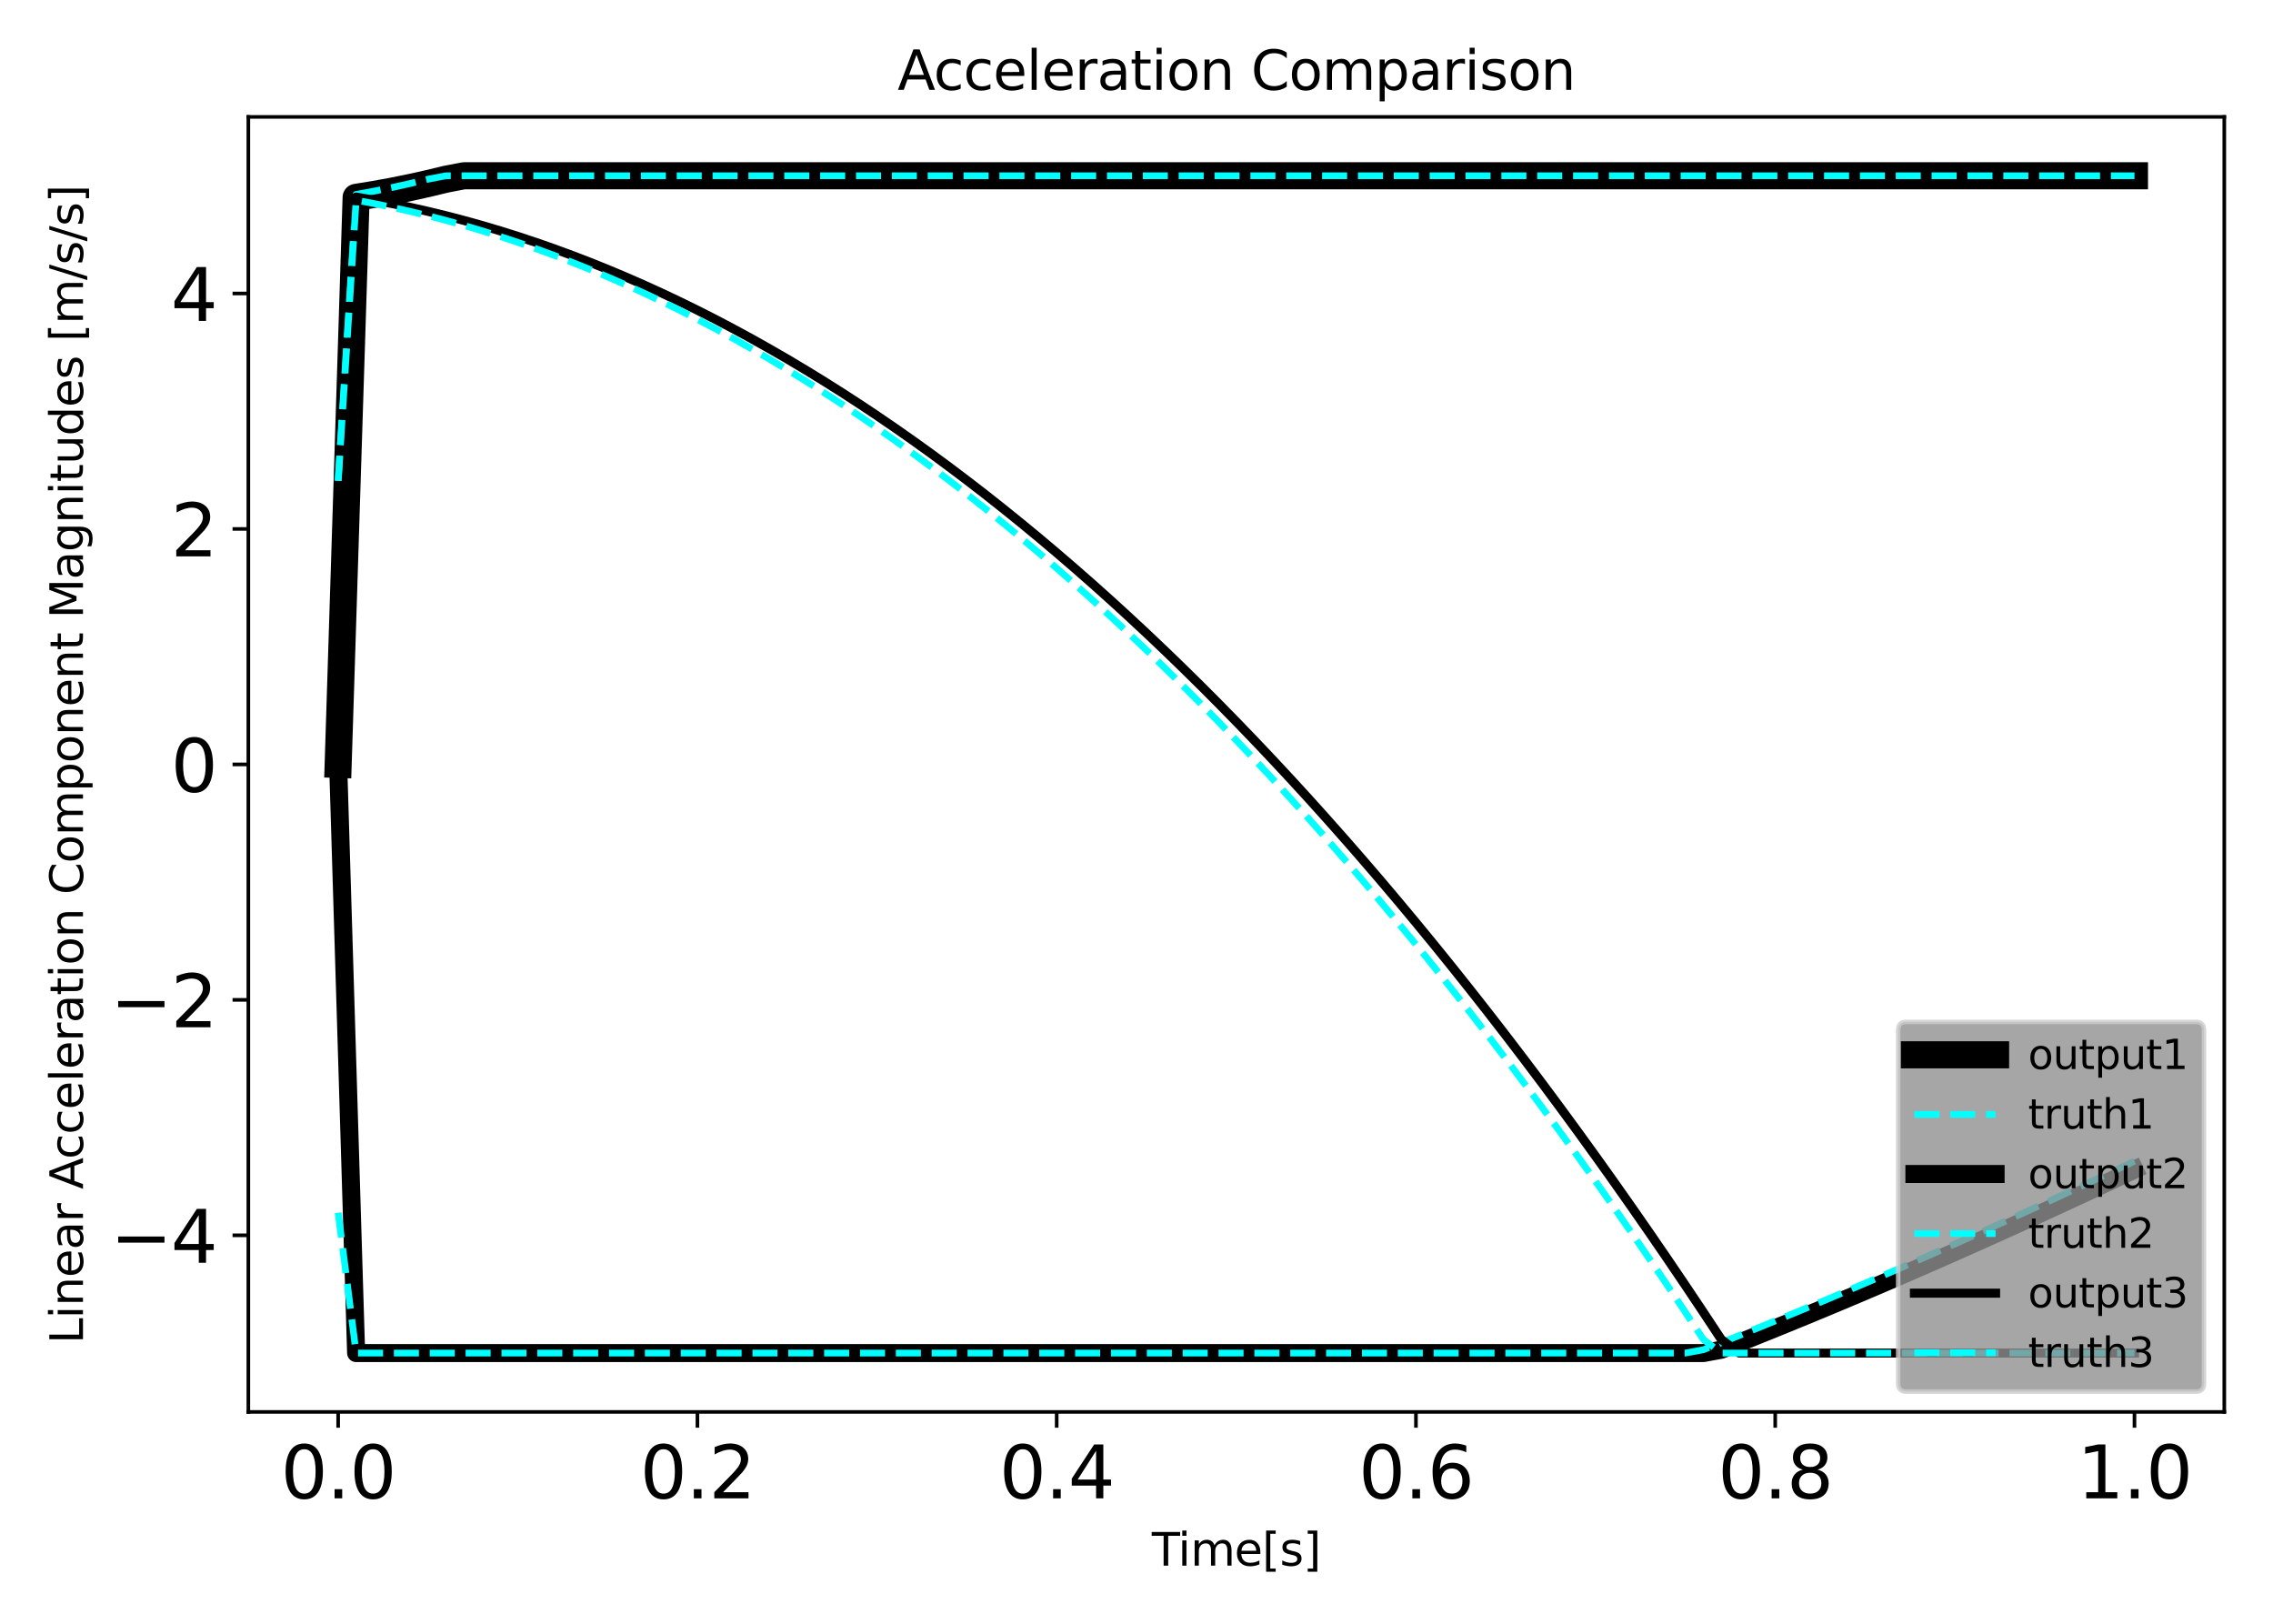 <?xml version="1.0" encoding="utf-8" standalone="no"?>
<!DOCTYPE svg PUBLIC "-//W3C//DTD SVG 1.1//EN"
  "http://www.w3.org/Graphics/SVG/1.1/DTD/svg11.dtd">
<svg xmlns:xlink="http://www.w3.org/1999/xlink" width="504pt" height="360pt" viewBox="0 0 504 360" xmlns="http://www.w3.org/2000/svg" version="1.1">
 <defs>
  <style type="text/css">*{stroke-linejoin: round; stroke-linecap: butt}</style>
 </defs>
 <g id="figure_1">
  <g id="patch_1">
   <path d="M 0 360 
L 504 360 
L 504 0 
L 0 0 
L 0 360 
z
" style="fill: none"/>
  </g>
  <g id="axes_1">
   <g id="patch_2">
    <path d="M 55.066 313.037 
L 493.2 313.037 
L 493.2 25.918 
L 55.066 25.918 
L 55.066 313.037 
z
" style="fill: none"/>
   </g>
   <g id="matplotlib.axis_1">
    <g id="xtick_1">
     <g id="line2d_1">
      <defs>
       <path id="m7ecb2cac25" d="M 0 0 
L 0 3.5 
" style="stroke: #000000; stroke-width: 0.8"/>
      </defs>
      <g>
       <use xlink:href="#m7ecb2cac25" x="74.981" y="313.037" style="stroke: #000000; stroke-width: 0.8"/>
      </g>
     </g>
     <g id="text_1">
      <!-- 0.0 -->
      <g transform="translate(62.258 332.194) scale(0.16 -0.16)">
       <defs>
        <path id="DejaVuSans-30" d="M 2034 4250 
Q 1547 4250 1301 3770 
Q 1056 3291 1056 2328 
Q 1056 1369 1301 889 
Q 1547 409 2034 409 
Q 2525 409 2770 889 
Q 3016 1369 3016 2328 
Q 3016 3291 2770 3770 
Q 2525 4250 2034 4250 
z
M 2034 4750 
Q 2819 4750 3233 4129 
Q 3647 3509 3647 2328 
Q 3647 1150 3233 529 
Q 2819 -91 2034 -91 
Q 1250 -91 836 529 
Q 422 1150 422 2328 
Q 422 3509 836 4129 
Q 1250 4750 2034 4750 
z
" transform="scale(0.016)"/>
        <path id="DejaVuSans-2e" d="M 684 794 
L 1344 794 
L 1344 0 
L 684 0 
L 684 794 
z
" transform="scale(0.016)"/>
       </defs>
       <use xlink:href="#DejaVuSans-30"/>
       <use xlink:href="#DejaVuSans-2e" x="63.623"/>
       <use xlink:href="#DejaVuSans-30" x="95.41"/>
      </g>
     </g>
    </g>
    <g id="xtick_2">
     <g id="line2d_2">
      <g>
       <use xlink:href="#m7ecb2cac25" x="154.642" y="313.037" style="stroke: #000000; stroke-width: 0.8"/>
      </g>
     </g>
     <g id="text_2">
      <!-- 0.2 -->
      <g transform="translate(141.919 332.194) scale(0.16 -0.16)">
       <defs>
        <path id="DejaVuSans-32" d="M 1228 531 
L 3431 531 
L 3431 0 
L 469 0 
L 469 531 
Q 828 903 1448 1529 
Q 2069 2156 2228 2338 
Q 2531 2678 2651 2914 
Q 2772 3150 2772 3378 
Q 2772 3750 2511 3984 
Q 2250 4219 1831 4219 
Q 1534 4219 1204 4116 
Q 875 4013 500 3803 
L 500 4441 
Q 881 4594 1212 4672 
Q 1544 4750 1819 4750 
Q 2544 4750 2975 4387 
Q 3406 4025 3406 3419 
Q 3406 3131 3298 2873 
Q 3191 2616 2906 2266 
Q 2828 2175 2409 1742 
Q 1991 1309 1228 531 
z
" transform="scale(0.016)"/>
       </defs>
       <use xlink:href="#DejaVuSans-30"/>
       <use xlink:href="#DejaVuSans-2e" x="63.623"/>
       <use xlink:href="#DejaVuSans-32" x="95.41"/>
      </g>
     </g>
    </g>
    <g id="xtick_3">
     <g id="line2d_3">
      <g>
       <use xlink:href="#m7ecb2cac25" x="234.302" y="313.037" style="stroke: #000000; stroke-width: 0.8"/>
      </g>
     </g>
     <g id="text_3">
      <!-- 0.4 -->
      <g transform="translate(221.58 332.194) scale(0.16 -0.16)">
       <defs>
        <path id="DejaVuSans-34" d="M 2419 4116 
L 825 1625 
L 2419 1625 
L 2419 4116 
z
M 2253 4666 
L 3047 4666 
L 3047 1625 
L 3713 1625 
L 3713 1100 
L 3047 1100 
L 3047 0 
L 2419 0 
L 2419 1100 
L 313 1100 
L 313 1709 
L 2253 4666 
z
" transform="scale(0.016)"/>
       </defs>
       <use xlink:href="#DejaVuSans-30"/>
       <use xlink:href="#DejaVuSans-2e" x="63.623"/>
       <use xlink:href="#DejaVuSans-34" x="95.41"/>
      </g>
     </g>
    </g>
    <g id="xtick_4">
     <g id="line2d_4">
      <g>
       <use xlink:href="#m7ecb2cac25" x="313.963" y="313.037" style="stroke: #000000; stroke-width: 0.8"/>
      </g>
     </g>
     <g id="text_4">
      <!-- 0.6 -->
      <g transform="translate(301.241 332.194) scale(0.16 -0.16)">
       <defs>
        <path id="DejaVuSans-36" d="M 2113 2584 
Q 1688 2584 1439 2293 
Q 1191 2003 1191 1497 
Q 1191 994 1439 701 
Q 1688 409 2113 409 
Q 2538 409 2786 701 
Q 3034 994 3034 1497 
Q 3034 2003 2786 2293 
Q 2538 2584 2113 2584 
z
M 3366 4563 
L 3366 3988 
Q 3128 4100 2886 4159 
Q 2644 4219 2406 4219 
Q 1781 4219 1451 3797 
Q 1122 3375 1075 2522 
Q 1259 2794 1537 2939 
Q 1816 3084 2150 3084 
Q 2853 3084 3261 2657 
Q 3669 2231 3669 1497 
Q 3669 778 3244 343 
Q 2819 -91 2113 -91 
Q 1303 -91 875 529 
Q 447 1150 447 2328 
Q 447 3434 972 4092 
Q 1497 4750 2381 4750 
Q 2619 4750 2861 4703 
Q 3103 4656 3366 4563 
z
" transform="scale(0.016)"/>
       </defs>
       <use xlink:href="#DejaVuSans-30"/>
       <use xlink:href="#DejaVuSans-2e" x="63.623"/>
       <use xlink:href="#DejaVuSans-36" x="95.41"/>
      </g>
     </g>
    </g>
    <g id="xtick_5">
     <g id="line2d_5">
      <g>
       <use xlink:href="#m7ecb2cac25" x="393.624" y="313.037" style="stroke: #000000; stroke-width: 0.8"/>
      </g>
     </g>
     <g id="text_5">
      <!-- 0.8 -->
      <g transform="translate(380.902 332.194) scale(0.16 -0.16)">
       <defs>
        <path id="DejaVuSans-38" d="M 2034 2216 
Q 1584 2216 1326 1975 
Q 1069 1734 1069 1313 
Q 1069 891 1326 650 
Q 1584 409 2034 409 
Q 2484 409 2743 651 
Q 3003 894 3003 1313 
Q 3003 1734 2745 1975 
Q 2488 2216 2034 2216 
z
M 1403 2484 
Q 997 2584 770 2862 
Q 544 3141 544 3541 
Q 544 4100 942 4425 
Q 1341 4750 2034 4750 
Q 2731 4750 3128 4425 
Q 3525 4100 3525 3541 
Q 3525 3141 3298 2862 
Q 3072 2584 2669 2484 
Q 3125 2378 3379 2068 
Q 3634 1759 3634 1313 
Q 3634 634 3220 271 
Q 2806 -91 2034 -91 
Q 1263 -91 848 271 
Q 434 634 434 1313 
Q 434 1759 690 2068 
Q 947 2378 1403 2484 
z
M 1172 3481 
Q 1172 3119 1398 2916 
Q 1625 2713 2034 2713 
Q 2441 2713 2670 2916 
Q 2900 3119 2900 3481 
Q 2900 3844 2670 4047 
Q 2441 4250 2034 4250 
Q 1625 4250 1398 4047 
Q 1172 3844 1172 3481 
z
" transform="scale(0.016)"/>
       </defs>
       <use xlink:href="#DejaVuSans-30"/>
       <use xlink:href="#DejaVuSans-2e" x="63.623"/>
       <use xlink:href="#DejaVuSans-38" x="95.41"/>
      </g>
     </g>
    </g>
    <g id="xtick_6">
     <g id="line2d_6">
      <g>
       <use xlink:href="#m7ecb2cac25" x="473.285" y="313.037" style="stroke: #000000; stroke-width: 0.8"/>
      </g>
     </g>
     <g id="text_6">
      <!-- 1.0 -->
      <g transform="translate(460.562 332.194) scale(0.16 -0.16)">
       <defs>
        <path id="DejaVuSans-31" d="M 794 531 
L 1825 531 
L 1825 4091 
L 703 3866 
L 703 4441 
L 1819 4666 
L 2450 4666 
L 2450 531 
L 3481 531 
L 3481 0 
L 794 0 
L 794 531 
z
" transform="scale(0.016)"/>
       </defs>
       <use xlink:href="#DejaVuSans-31"/>
       <use xlink:href="#DejaVuSans-2e" x="63.623"/>
       <use xlink:href="#DejaVuSans-30" x="95.41"/>
      </g>
     </g>
    </g>
    <g id="text_7">
     <!-- Time[s] -->
     <g transform="translate(255.393 347.12) scale(0.1 -0.1)">
      <defs>
       <path id="DejaVuSans-54" d="M -19 4666 
L 3928 4666 
L 3928 4134 
L 2272 4134 
L 2272 0 
L 1638 0 
L 1638 4134 
L -19 4134 
L -19 4666 
z
" transform="scale(0.016)"/>
       <path id="DejaVuSans-69" d="M 603 3500 
L 1178 3500 
L 1178 0 
L 603 0 
L 603 3500 
z
M 603 4863 
L 1178 4863 
L 1178 4134 
L 603 4134 
L 603 4863 
z
" transform="scale(0.016)"/>
       <path id="DejaVuSans-6d" d="M 3328 2828 
Q 3544 3216 3844 3400 
Q 4144 3584 4550 3584 
Q 5097 3584 5394 3201 
Q 5691 2819 5691 2113 
L 5691 0 
L 5113 0 
L 5113 2094 
Q 5113 2597 4934 2840 
Q 4756 3084 4391 3084 
Q 3944 3084 3684 2787 
Q 3425 2491 3425 1978 
L 3425 0 
L 2847 0 
L 2847 2094 
Q 2847 2600 2669 2842 
Q 2491 3084 2119 3084 
Q 1678 3084 1418 2786 
Q 1159 2488 1159 1978 
L 1159 0 
L 581 0 
L 581 3500 
L 1159 3500 
L 1159 2956 
Q 1356 3278 1631 3431 
Q 1906 3584 2284 3584 
Q 2666 3584 2933 3390 
Q 3200 3197 3328 2828 
z
" transform="scale(0.016)"/>
       <path id="DejaVuSans-65" d="M 3597 1894 
L 3597 1613 
L 953 1613 
Q 991 1019 1311 708 
Q 1631 397 2203 397 
Q 2534 397 2845 478 
Q 3156 559 3463 722 
L 3463 178 
Q 3153 47 2828 -22 
Q 2503 -91 2169 -91 
Q 1331 -91 842 396 
Q 353 884 353 1716 
Q 353 2575 817 3079 
Q 1281 3584 2069 3584 
Q 2775 3584 3186 3129 
Q 3597 2675 3597 1894 
z
M 3022 2063 
Q 3016 2534 2758 2815 
Q 2500 3097 2075 3097 
Q 1594 3097 1305 2825 
Q 1016 2553 972 2059 
L 3022 2063 
z
" transform="scale(0.016)"/>
       <path id="DejaVuSans-5b" d="M 550 4863 
L 1875 4863 
L 1875 4416 
L 1125 4416 
L 1125 -397 
L 1875 -397 
L 1875 -844 
L 550 -844 
L 550 4863 
z
" transform="scale(0.016)"/>
       <path id="DejaVuSans-73" d="M 2834 3397 
L 2834 2853 
Q 2591 2978 2328 3040 
Q 2066 3103 1784 3103 
Q 1356 3103 1142 2972 
Q 928 2841 928 2578 
Q 928 2378 1081 2264 
Q 1234 2150 1697 2047 
L 1894 2003 
Q 2506 1872 2764 1633 
Q 3022 1394 3022 966 
Q 3022 478 2636 193 
Q 2250 -91 1575 -91 
Q 1294 -91 989 -36 
Q 684 19 347 128 
L 347 722 
Q 666 556 975 473 
Q 1284 391 1588 391 
Q 1994 391 2212 530 
Q 2431 669 2431 922 
Q 2431 1156 2273 1281 
Q 2116 1406 1581 1522 
L 1381 1569 
Q 847 1681 609 1914 
Q 372 2147 372 2553 
Q 372 3047 722 3315 
Q 1072 3584 1716 3584 
Q 2034 3584 2315 3537 
Q 2597 3491 2834 3397 
z
" transform="scale(0.016)"/>
       <path id="DejaVuSans-5d" d="M 1947 4863 
L 1947 -844 
L 622 -844 
L 622 -397 
L 1369 -397 
L 1369 4416 
L 622 4416 
L 622 4863 
L 1947 4863 
z
" transform="scale(0.016)"/>
      </defs>
      <use xlink:href="#DejaVuSans-54"/>
      <use xlink:href="#DejaVuSans-69" x="57.959"/>
      <use xlink:href="#DejaVuSans-6d" x="85.742"/>
      <use xlink:href="#DejaVuSans-65" x="183.154"/>
      <use xlink:href="#DejaVuSans-5b" x="244.678"/>
      <use xlink:href="#DejaVuSans-73" x="283.691"/>
      <use xlink:href="#DejaVuSans-5d" x="335.791"/>
     </g>
    </g>
   </g>
   <g id="matplotlib.axis_2">
    <g id="ytick_1">
     <g id="line2d_7">
      <defs>
       <path id="me680e672a8" d="M 0 0 
L -3.5 0 
" style="stroke: #000000; stroke-width: 0.8"/>
      </defs>
      <g>
       <use xlink:href="#me680e672a8" x="55.066" y="273.884" style="stroke: #000000; stroke-width: 0.8"/>
      </g>
     </g>
     <g id="text_8">
      <!-- −4 -->
      <g transform="translate(24.478 279.963) scale(0.16 -0.16)">
       <defs>
        <path id="DejaVuSans-2212" d="M 678 2272 
L 4684 2272 
L 4684 1741 
L 678 1741 
L 678 2272 
z
" transform="scale(0.016)"/>
       </defs>
       <use xlink:href="#DejaVuSans-2212"/>
       <use xlink:href="#DejaVuSans-34" x="83.789"/>
      </g>
     </g>
    </g>
    <g id="ytick_2">
     <g id="line2d_8">
      <g>
       <use xlink:href="#me680e672a8" x="55.066" y="221.681" style="stroke: #000000; stroke-width: 0.8"/>
      </g>
     </g>
     <g id="text_9">
      <!-- −2 -->
      <g transform="translate(24.478 227.76) scale(0.16 -0.16)">
       <use xlink:href="#DejaVuSans-2212"/>
       <use xlink:href="#DejaVuSans-32" x="83.789"/>
      </g>
     </g>
    </g>
    <g id="ytick_3">
     <g id="line2d_9">
      <g>
       <use xlink:href="#me680e672a8" x="55.066" y="169.477" style="stroke: #000000; stroke-width: 0.8"/>
      </g>
     </g>
     <g id="text_10">
      <!-- 0 -->
      <g transform="translate(37.886 175.556) scale(0.16 -0.16)">
       <use xlink:href="#DejaVuSans-30"/>
      </g>
     </g>
    </g>
    <g id="ytick_4">
     <g id="line2d_10">
      <g>
       <use xlink:href="#me680e672a8" x="55.066" y="117.274" style="stroke: #000000; stroke-width: 0.8"/>
      </g>
     </g>
     <g id="text_11">
      <!-- 2 -->
      <g transform="translate(37.886 123.353) scale(0.16 -0.16)">
       <use xlink:href="#DejaVuSans-32"/>
      </g>
     </g>
    </g>
    <g id="ytick_5">
     <g id="line2d_11">
      <g>
       <use xlink:href="#me680e672a8" x="55.066" y="65.071" style="stroke: #000000; stroke-width: 0.8"/>
      </g>
     </g>
     <g id="text_12">
      <!-- 4 -->
      <g transform="translate(37.886 71.149) scale(0.16 -0.16)">
       <use xlink:href="#DejaVuSans-34"/>
      </g>
     </g>
    </g>
    <g id="text_13">
     <!-- Linear Acceleration Component Magnitudes [m/s/s] -->
     <g transform="translate(18.398 297.917) rotate(-90) scale(0.1 -0.1)">
      <defs>
       <path id="DejaVuSans-4c" d="M 628 4666 
L 1259 4666 
L 1259 531 
L 3531 531 
L 3531 0 
L 628 0 
L 628 4666 
z
" transform="scale(0.016)"/>
       <path id="DejaVuSans-6e" d="M 3513 2113 
L 3513 0 
L 2938 0 
L 2938 2094 
Q 2938 2591 2744 2837 
Q 2550 3084 2163 3084 
Q 1697 3084 1428 2787 
Q 1159 2491 1159 1978 
L 1159 0 
L 581 0 
L 581 3500 
L 1159 3500 
L 1159 2956 
Q 1366 3272 1645 3428 
Q 1925 3584 2291 3584 
Q 2894 3584 3203 3211 
Q 3513 2838 3513 2113 
z
" transform="scale(0.016)"/>
       <path id="DejaVuSans-61" d="M 2194 1759 
Q 1497 1759 1228 1600 
Q 959 1441 959 1056 
Q 959 750 1161 570 
Q 1363 391 1709 391 
Q 2188 391 2477 730 
Q 2766 1069 2766 1631 
L 2766 1759 
L 2194 1759 
z
M 3341 1997 
L 3341 0 
L 2766 0 
L 2766 531 
Q 2569 213 2275 61 
Q 1981 -91 1556 -91 
Q 1019 -91 701 211 
Q 384 513 384 1019 
Q 384 1609 779 1909 
Q 1175 2209 1959 2209 
L 2766 2209 
L 2766 2266 
Q 2766 2663 2505 2880 
Q 2244 3097 1772 3097 
Q 1472 3097 1187 3025 
Q 903 2953 641 2809 
L 641 3341 
Q 956 3463 1253 3523 
Q 1550 3584 1831 3584 
Q 2591 3584 2966 3190 
Q 3341 2797 3341 1997 
z
" transform="scale(0.016)"/>
       <path id="DejaVuSans-72" d="M 2631 2963 
Q 2534 3019 2420 3045 
Q 2306 3072 2169 3072 
Q 1681 3072 1420 2755 
Q 1159 2438 1159 1844 
L 1159 0 
L 581 0 
L 581 3500 
L 1159 3500 
L 1159 2956 
Q 1341 3275 1631 3429 
Q 1922 3584 2338 3584 
Q 2397 3584 2469 3576 
Q 2541 3569 2628 3553 
L 2631 2963 
z
" transform="scale(0.016)"/>
       <path id="DejaVuSans-20" transform="scale(0.016)"/>
       <path id="DejaVuSans-41" d="M 2188 4044 
L 1331 1722 
L 3047 1722 
L 2188 4044 
z
M 1831 4666 
L 2547 4666 
L 4325 0 
L 3669 0 
L 3244 1197 
L 1141 1197 
L 716 0 
L 50 0 
L 1831 4666 
z
" transform="scale(0.016)"/>
       <path id="DejaVuSans-63" d="M 3122 3366 
L 3122 2828 
Q 2878 2963 2633 3030 
Q 2388 3097 2138 3097 
Q 1578 3097 1268 2742 
Q 959 2388 959 1747 
Q 959 1106 1268 751 
Q 1578 397 2138 397 
Q 2388 397 2633 464 
Q 2878 531 3122 666 
L 3122 134 
Q 2881 22 2623 -34 
Q 2366 -91 2075 -91 
Q 1284 -91 818 406 
Q 353 903 353 1747 
Q 353 2603 823 3093 
Q 1294 3584 2113 3584 
Q 2378 3584 2631 3529 
Q 2884 3475 3122 3366 
z
" transform="scale(0.016)"/>
       <path id="DejaVuSans-6c" d="M 603 4863 
L 1178 4863 
L 1178 0 
L 603 0 
L 603 4863 
z
" transform="scale(0.016)"/>
       <path id="DejaVuSans-74" d="M 1172 4494 
L 1172 3500 
L 2356 3500 
L 2356 3053 
L 1172 3053 
L 1172 1153 
Q 1172 725 1289 603 
Q 1406 481 1766 481 
L 2356 481 
L 2356 0 
L 1766 0 
Q 1100 0 847 248 
Q 594 497 594 1153 
L 594 3053 
L 172 3053 
L 172 3500 
L 594 3500 
L 594 4494 
L 1172 4494 
z
" transform="scale(0.016)"/>
       <path id="DejaVuSans-6f" d="M 1959 3097 
Q 1497 3097 1228 2736 
Q 959 2375 959 1747 
Q 959 1119 1226 758 
Q 1494 397 1959 397 
Q 2419 397 2687 759 
Q 2956 1122 2956 1747 
Q 2956 2369 2687 2733 
Q 2419 3097 1959 3097 
z
M 1959 3584 
Q 2709 3584 3137 3096 
Q 3566 2609 3566 1747 
Q 3566 888 3137 398 
Q 2709 -91 1959 -91 
Q 1206 -91 779 398 
Q 353 888 353 1747 
Q 353 2609 779 3096 
Q 1206 3584 1959 3584 
z
" transform="scale(0.016)"/>
       <path id="DejaVuSans-43" d="M 4122 4306 
L 4122 3641 
Q 3803 3938 3442 4084 
Q 3081 4231 2675 4231 
Q 1875 4231 1450 3742 
Q 1025 3253 1025 2328 
Q 1025 1406 1450 917 
Q 1875 428 2675 428 
Q 3081 428 3442 575 
Q 3803 722 4122 1019 
L 4122 359 
Q 3791 134 3420 21 
Q 3050 -91 2638 -91 
Q 1578 -91 968 557 
Q 359 1206 359 2328 
Q 359 3453 968 4101 
Q 1578 4750 2638 4750 
Q 3056 4750 3426 4639 
Q 3797 4528 4122 4306 
z
" transform="scale(0.016)"/>
       <path id="DejaVuSans-70" d="M 1159 525 
L 1159 -1331 
L 581 -1331 
L 581 3500 
L 1159 3500 
L 1159 2969 
Q 1341 3281 1617 3432 
Q 1894 3584 2278 3584 
Q 2916 3584 3314 3078 
Q 3713 2572 3713 1747 
Q 3713 922 3314 415 
Q 2916 -91 2278 -91 
Q 1894 -91 1617 61 
Q 1341 213 1159 525 
z
M 3116 1747 
Q 3116 2381 2855 2742 
Q 2594 3103 2138 3103 
Q 1681 3103 1420 2742 
Q 1159 2381 1159 1747 
Q 1159 1113 1420 752 
Q 1681 391 2138 391 
Q 2594 391 2855 752 
Q 3116 1113 3116 1747 
z
" transform="scale(0.016)"/>
       <path id="DejaVuSans-4d" d="M 628 4666 
L 1569 4666 
L 2759 1491 
L 3956 4666 
L 4897 4666 
L 4897 0 
L 4281 0 
L 4281 4097 
L 3078 897 
L 2444 897 
L 1241 4097 
L 1241 0 
L 628 0 
L 628 4666 
z
" transform="scale(0.016)"/>
       <path id="DejaVuSans-67" d="M 2906 1791 
Q 2906 2416 2648 2759 
Q 2391 3103 1925 3103 
Q 1463 3103 1205 2759 
Q 947 2416 947 1791 
Q 947 1169 1205 825 
Q 1463 481 1925 481 
Q 2391 481 2648 825 
Q 2906 1169 2906 1791 
z
M 3481 434 
Q 3481 -459 3084 -895 
Q 2688 -1331 1869 -1331 
Q 1566 -1331 1297 -1286 
Q 1028 -1241 775 -1147 
L 775 -588 
Q 1028 -725 1275 -790 
Q 1522 -856 1778 -856 
Q 2344 -856 2625 -561 
Q 2906 -266 2906 331 
L 2906 616 
Q 2728 306 2450 153 
Q 2172 0 1784 0 
Q 1141 0 747 490 
Q 353 981 353 1791 
Q 353 2603 747 3093 
Q 1141 3584 1784 3584 
Q 2172 3584 2450 3431 
Q 2728 3278 2906 2969 
L 2906 3500 
L 3481 3500 
L 3481 434 
z
" transform="scale(0.016)"/>
       <path id="DejaVuSans-75" d="M 544 1381 
L 544 3500 
L 1119 3500 
L 1119 1403 
Q 1119 906 1312 657 
Q 1506 409 1894 409 
Q 2359 409 2629 706 
Q 2900 1003 2900 1516 
L 2900 3500 
L 3475 3500 
L 3475 0 
L 2900 0 
L 2900 538 
Q 2691 219 2414 64 
Q 2138 -91 1772 -91 
Q 1169 -91 856 284 
Q 544 659 544 1381 
z
M 1991 3584 
L 1991 3584 
z
" transform="scale(0.016)"/>
       <path id="DejaVuSans-64" d="M 2906 2969 
L 2906 4863 
L 3481 4863 
L 3481 0 
L 2906 0 
L 2906 525 
Q 2725 213 2448 61 
Q 2172 -91 1784 -91 
Q 1150 -91 751 415 
Q 353 922 353 1747 
Q 353 2572 751 3078 
Q 1150 3584 1784 3584 
Q 2172 3584 2448 3432 
Q 2725 3281 2906 2969 
z
M 947 1747 
Q 947 1113 1208 752 
Q 1469 391 1925 391 
Q 2381 391 2643 752 
Q 2906 1113 2906 1747 
Q 2906 2381 2643 2742 
Q 2381 3103 1925 3103 
Q 1469 3103 1208 2742 
Q 947 2381 947 1747 
z
" transform="scale(0.016)"/>
       <path id="DejaVuSans-2f" d="M 1625 4666 
L 2156 4666 
L 531 -594 
L 0 -594 
L 1625 4666 
z
" transform="scale(0.016)"/>
      </defs>
      <use xlink:href="#DejaVuSans-4c"/>
      <use xlink:href="#DejaVuSans-69" x="55.713"/>
      <use xlink:href="#DejaVuSans-6e" x="83.496"/>
      <use xlink:href="#DejaVuSans-65" x="146.875"/>
      <use xlink:href="#DejaVuSans-61" x="208.398"/>
      <use xlink:href="#DejaVuSans-72" x="269.678"/>
      <use xlink:href="#DejaVuSans-20" x="310.791"/>
      <use xlink:href="#DejaVuSans-41" x="342.578"/>
      <use xlink:href="#DejaVuSans-63" x="409.236"/>
      <use xlink:href="#DejaVuSans-63" x="464.217"/>
      <use xlink:href="#DejaVuSans-65" x="519.197"/>
      <use xlink:href="#DejaVuSans-6c" x="580.721"/>
      <use xlink:href="#DejaVuSans-65" x="608.504"/>
      <use xlink:href="#DejaVuSans-72" x="670.027"/>
      <use xlink:href="#DejaVuSans-61" x="711.141"/>
      <use xlink:href="#DejaVuSans-74" x="772.42"/>
      <use xlink:href="#DejaVuSans-69" x="811.629"/>
      <use xlink:href="#DejaVuSans-6f" x="839.412"/>
      <use xlink:href="#DejaVuSans-6e" x="900.594"/>
      <use xlink:href="#DejaVuSans-20" x="963.973"/>
      <use xlink:href="#DejaVuSans-43" x="995.76"/>
      <use xlink:href="#DejaVuSans-6f" x="1065.584"/>
      <use xlink:href="#DejaVuSans-6d" x="1126.766"/>
      <use xlink:href="#DejaVuSans-70" x="1224.178"/>
      <use xlink:href="#DejaVuSans-6f" x="1287.654"/>
      <use xlink:href="#DejaVuSans-6e" x="1348.836"/>
      <use xlink:href="#DejaVuSans-65" x="1412.215"/>
      <use xlink:href="#DejaVuSans-6e" x="1473.738"/>
      <use xlink:href="#DejaVuSans-74" x="1537.117"/>
      <use xlink:href="#DejaVuSans-20" x="1576.326"/>
      <use xlink:href="#DejaVuSans-4d" x="1608.113"/>
      <use xlink:href="#DejaVuSans-61" x="1694.393"/>
      <use xlink:href="#DejaVuSans-67" x="1755.672"/>
      <use xlink:href="#DejaVuSans-6e" x="1819.148"/>
      <use xlink:href="#DejaVuSans-69" x="1882.527"/>
      <use xlink:href="#DejaVuSans-74" x="1910.311"/>
      <use xlink:href="#DejaVuSans-75" x="1949.52"/>
      <use xlink:href="#DejaVuSans-64" x="2012.898"/>
      <use xlink:href="#DejaVuSans-65" x="2076.375"/>
      <use xlink:href="#DejaVuSans-73" x="2137.898"/>
      <use xlink:href="#DejaVuSans-20" x="2189.998"/>
      <use xlink:href="#DejaVuSans-5b" x="2221.785"/>
      <use xlink:href="#DejaVuSans-6d" x="2260.799"/>
      <use xlink:href="#DejaVuSans-2f" x="2358.211"/>
      <use xlink:href="#DejaVuSans-73" x="2391.902"/>
      <use xlink:href="#DejaVuSans-2f" x="2444.002"/>
      <use xlink:href="#DejaVuSans-73" x="2477.693"/>
      <use xlink:href="#DejaVuSans-5d" x="2529.793"/>
     </g>
    </g>
   </g>
   <g id="line2d_12">
    <path d="M 74.981 169.477 
L 78.964 43.75 
L 82.947 43.105 
L 86.93 42.38 
L 90.913 41.577 
L 94.896 40.694 
L 98.879 39.733 
L 102.862 38.969 
L 106.845 38.969 
L 110.828 38.969 
L 114.811 38.969 
L 118.794 38.969 
L 122.777 38.969 
L 126.76 38.969 
L 130.743 38.969 
L 134.726 38.969 
L 138.709 38.969 
L 142.692 38.969 
L 146.676 38.969 
L 150.659 38.969 
L 154.642 38.969 
L 158.625 38.969 
L 162.608 38.969 
L 166.591 38.969 
L 170.574 38.969 
L 174.557 38.969 
L 178.54 38.969 
L 182.523 38.969 
L 186.506 38.969 
L 190.489 38.969 
L 194.472 38.969 
L 198.455 38.969 
L 202.438 38.969 
L 206.421 38.969 
L 210.404 38.969 
L 214.387 38.969 
L 218.37 38.969 
L 222.353 38.969 
L 226.336 38.969 
L 230.319 38.969 
L 234.302 38.969 
L 238.285 38.969 
L 242.268 38.969 
L 246.252 38.969 
L 250.235 38.969 
L 254.218 38.969 
L 258.201 38.969 
L 262.184 38.969 
L 266.167 38.969 
L 270.15 38.969 
L 274.133 38.969 
L 278.116 38.969 
L 282.099 38.969 
L 286.082 38.969 
L 290.065 38.969 
L 294.048 38.969 
L 298.031 38.969 
L 302.014 38.969 
L 305.997 38.969 
L 309.98 38.969 
L 313.963 38.969 
L 317.946 38.969 
L 321.929 38.969 
L 325.912 38.969 
L 329.895 38.969 
L 333.878 38.969 
L 337.861 38.969 
L 341.844 38.969 
L 345.828 38.969 
L 349.811 38.969 
L 353.794 38.969 
L 357.777 38.969 
L 361.76 38.969 
L 365.743 38.969 
L 369.726 38.969 
L 373.709 38.969 
L 377.692 38.969 
L 381.675 38.969 
L 385.658 38.969 
L 389.641 38.969 
L 393.624 38.969 
L 397.607 38.969 
L 401.59 38.969 
L 405.573 38.969 
L 409.556 38.969 
L 413.539 38.969 
L 417.522 38.969 
L 421.505 38.969 
L 425.488 38.969 
L 429.471 38.969 
L 433.454 38.969 
L 437.437 38.969 
L 441.42 38.969 
L 445.404 38.969 
L 449.387 38.969 
L 453.37 38.969 
L 457.353 38.969 
L 461.336 38.969 
L 465.319 38.969 
L 469.302 38.969 
L 473.285 38.969 
" clip-path="url(#p3b3ad1fed6)" style="fill: none; stroke: #000000; stroke-width: 6; stroke-linecap: square"/>
   </g>
   <g id="line2d_13">
    <path d="M 74.981 106.614 
L 78.964 43.105 
L 82.947 42.38 
L 86.93 41.577 
L 90.913 40.694 
L 94.896 39.733 
L 98.879 38.969 
L 102.862 38.969 
L 106.845 38.969 
L 110.828 38.969 
L 114.811 38.969 
L 118.794 38.969 
L 122.777 38.969 
L 126.76 38.969 
L 130.743 38.969 
L 134.726 38.969 
L 138.709 38.969 
L 142.692 38.969 
L 146.676 38.969 
L 150.659 38.969 
L 154.642 38.969 
L 158.625 38.969 
L 162.608 38.969 
L 166.591 38.969 
L 170.574 38.969 
L 174.557 38.969 
L 178.54 38.969 
L 182.523 38.969 
L 186.506 38.969 
L 190.489 38.969 
L 194.472 38.969 
L 198.455 38.969 
L 202.438 38.969 
L 206.421 38.969 
L 210.404 38.969 
L 214.387 38.969 
L 218.37 38.969 
L 222.353 38.969 
L 226.336 38.969 
L 230.319 38.969 
L 234.302 38.969 
L 238.285 38.969 
L 242.268 38.969 
L 246.252 38.969 
L 250.235 38.969 
L 254.218 38.969 
L 258.201 38.969 
L 262.184 38.969 
L 266.167 38.969 
L 270.15 38.969 
L 274.133 38.969 
L 278.116 38.969 
L 282.099 38.969 
L 286.082 38.969 
L 290.065 38.969 
L 294.048 38.969 
L 298.031 38.969 
L 302.014 38.969 
L 305.997 38.969 
L 309.98 38.969 
L 313.963 38.969 
L 317.946 38.969 
L 321.929 38.969 
L 325.912 38.969 
L 329.895 38.969 
L 333.878 38.969 
L 337.861 38.969 
L 341.844 38.969 
L 345.828 38.969 
L 349.811 38.969 
L 353.794 38.969 
L 357.777 38.969 
L 361.76 38.969 
L 365.743 38.969 
L 369.726 38.969 
L 373.709 38.969 
L 377.692 38.969 
L 381.675 38.969 
L 385.658 38.969 
L 389.641 38.969 
L 393.624 38.969 
L 397.607 38.969 
L 401.59 38.969 
L 405.573 38.969 
L 409.556 38.969 
L 413.539 38.969 
L 417.522 38.969 
L 421.505 38.969 
L 425.488 38.969 
L 429.471 38.969 
L 433.454 38.969 
L 437.437 38.969 
L 441.42 38.969 
L 445.404 38.969 
L 449.387 38.969 
L 453.37 38.969 
L 457.353 38.969 
L 461.336 38.969 
L 465.319 38.969 
L 469.302 38.969 
L 473.285 38.969 
" clip-path="url(#p3b3ad1fed6)" style="fill: none; stroke-dasharray: 5.55,2.4; stroke-dashoffset: 0; stroke: #00ffff; stroke-width: 1.5"/>
   </g>
   <g id="line2d_14">
    <path d="M 74.981 169.477 
L 78.964 299.986 
L 82.947 299.986 
L 86.93 299.986 
L 90.913 299.986 
L 94.896 299.986 
L 98.879 299.986 
L 102.862 299.986 
L 106.845 299.986 
L 110.828 299.986 
L 114.811 299.986 
L 118.794 299.986 
L 122.777 299.986 
L 126.76 299.986 
L 130.743 299.986 
L 134.726 299.986 
L 138.709 299.986 
L 142.692 299.986 
L 146.676 299.986 
L 150.659 299.986 
L 154.642 299.986 
L 158.625 299.986 
L 162.608 299.986 
L 166.591 299.986 
L 170.574 299.986 
L 174.557 299.986 
L 178.54 299.986 
L 182.523 299.986 
L 186.506 299.986 
L 190.489 299.986 
L 194.472 299.986 
L 198.455 299.986 
L 202.438 299.986 
L 206.421 299.986 
L 210.404 299.986 
L 214.387 299.986 
L 218.37 299.986 
L 222.353 299.986 
L 226.336 299.986 
L 230.319 299.986 
L 234.302 299.986 
L 238.285 299.986 
L 242.268 299.986 
L 246.252 299.986 
L 250.235 299.986 
L 254.218 299.986 
L 258.201 299.986 
L 262.184 299.986 
L 266.167 299.986 
L 270.15 299.986 
L 274.133 299.986 
L 278.116 299.986 
L 282.099 299.986 
L 286.082 299.986 
L 290.065 299.986 
L 294.048 299.986 
L 298.031 299.986 
L 302.014 299.986 
L 305.997 299.986 
L 309.98 299.986 
L 313.963 299.986 
L 317.946 299.986 
L 321.929 299.986 
L 325.912 299.986 
L 329.895 299.986 
L 333.878 299.986 
L 337.861 299.986 
L 341.844 299.986 
L 345.828 299.986 
L 349.811 299.986 
L 353.794 299.986 
L 357.777 299.986 
L 361.76 299.986 
L 365.743 299.986 
L 369.726 299.986 
L 373.709 299.986 
L 377.692 299.986 
L 381.675 299.252 
L 385.658 297.678 
L 389.641 296.088 
L 393.624 294.481 
L 397.607 292.859 
L 401.59 291.221 
L 405.573 289.567 
L 409.556 287.898 
L 413.539 286.214 
L 417.522 284.515 
L 421.505 282.801 
L 425.488 281.073 
L 429.471 279.331 
L 433.454 277.575 
L 437.437 275.806 
L 441.42 274.023 
L 445.404 272.227 
L 449.387 270.419 
L 453.37 268.598 
L 457.353 266.766 
L 461.336 264.921 
L 465.319 263.066 
L 469.302 261.199 
L 473.285 259.322 
" clip-path="url(#p3b3ad1fed6)" style="fill: none; stroke: #000000; stroke-width: 4; stroke-linecap: square"/>
   </g>
   <g id="line2d_15">
    <path d="M 74.981 268.866 
L 78.964 299.986 
L 82.947 299.986 
L 86.93 299.986 
L 90.913 299.986 
L 94.896 299.986 
L 98.879 299.986 
L 102.862 299.986 
L 106.845 299.986 
L 110.828 299.986 
L 114.811 299.986 
L 118.794 299.986 
L 122.777 299.986 
L 126.76 299.986 
L 130.743 299.986 
L 134.726 299.986 
L 138.709 299.986 
L 142.692 299.986 
L 146.676 299.986 
L 150.659 299.986 
L 154.642 299.986 
L 158.625 299.986 
L 162.608 299.986 
L 166.591 299.986 
L 170.574 299.986 
L 174.557 299.986 
L 178.54 299.986 
L 182.523 299.986 
L 186.506 299.986 
L 190.489 299.986 
L 194.472 299.986 
L 198.455 299.986 
L 202.438 299.986 
L 206.421 299.986 
L 210.404 299.986 
L 214.387 299.986 
L 218.37 299.986 
L 222.353 299.986 
L 226.336 299.986 
L 230.319 299.986 
L 234.302 299.986 
L 238.285 299.986 
L 242.268 299.986 
L 246.252 299.986 
L 250.235 299.986 
L 254.218 299.986 
L 258.201 299.986 
L 262.184 299.986 
L 266.167 299.986 
L 270.15 299.986 
L 274.133 299.986 
L 278.116 299.986 
L 282.099 299.986 
L 286.082 299.986 
L 290.065 299.986 
L 294.048 299.986 
L 298.031 299.986 
L 302.014 299.986 
L 305.997 299.986 
L 309.98 299.986 
L 313.963 299.986 
L 317.946 299.986 
L 321.929 299.986 
L 325.912 299.986 
L 329.895 299.986 
L 333.878 299.986 
L 337.861 299.986 
L 341.844 299.986 
L 345.828 299.986 
L 349.811 299.986 
L 353.794 299.986 
L 357.777 299.986 
L 361.76 299.986 
L 365.743 299.986 
L 369.726 299.986 
L 373.709 299.986 
L 377.692 299.252 
L 381.675 297.678 
L 385.658 296.088 
L 389.641 294.481 
L 393.624 292.859 
L 397.607 291.221 
L 401.59 289.567 
L 405.573 287.898 
L 409.556 286.214 
L 413.539 284.515 
L 417.522 282.801 
L 421.505 281.073 
L 425.488 279.331 
L 429.471 277.575 
L 433.454 275.806 
L 437.437 274.023 
L 441.42 272.227 
L 445.404 270.419 
L 449.387 268.598 
L 453.37 266.766 
L 457.353 264.921 
L 461.336 263.066 
L 465.319 261.199 
L 469.302 259.322 
L 473.285 257.435 
" clip-path="url(#p3b3ad1fed6)" style="fill: none; stroke-dasharray: 5.55,2.4; stroke-dashoffset: 0; stroke: #00ffff; stroke-width: 1.5"/>
   </g>
   <g id="line2d_16">
    <path d="M 74.981 169.477 
L 78.964 43.693 
L 82.947 44.379 
L 86.93 45.135 
L 90.913 45.962 
L 94.896 46.86 
L 98.879 47.829 
L 102.862 48.868 
L 106.845 49.978 
L 110.828 51.158 
L 114.811 52.409 
L 118.794 53.73 
L 122.777 55.122 
L 126.76 56.583 
L 130.743 58.115 
L 134.726 59.718 
L 138.709 61.39 
L 142.692 63.133 
L 146.676 64.946 
L 150.659 66.829 
L 154.642 68.782 
L 158.625 70.806 
L 162.608 72.899 
L 166.591 75.062 
L 170.574 77.296 
L 174.557 79.599 
L 178.54 81.973 
L 182.523 84.416 
L 186.506 86.93 
L 190.489 89.514 
L 194.472 92.167 
L 198.455 94.891 
L 202.438 97.685 
L 206.421 100.549 
L 210.404 103.483 
L 214.387 106.487 
L 218.37 109.562 
L 222.353 112.707 
L 226.336 115.922 
L 230.319 119.207 
L 234.302 122.562 
L 238.285 125.989 
L 242.268 129.485 
L 246.252 133.052 
L 250.235 136.69 
L 254.218 140.398 
L 258.201 144.177 
L 262.184 148.027 
L 266.167 151.947 
L 270.15 155.939 
L 274.133 160.001 
L 278.116 164.135 
L 282.099 168.34 
L 286.082 172.617 
L 290.065 176.964 
L 294.048 181.384 
L 298.031 185.875 
L 302.014 190.437 
L 305.997 195.072 
L 309.98 199.779 
L 313.963 204.557 
L 317.946 209.408 
L 321.929 214.332 
L 325.912 219.328 
L 329.895 224.396 
L 333.878 229.538 
L 337.861 234.752 
L 341.844 240.04 
L 345.828 245.401 
L 349.811 250.835 
L 353.794 256.343 
L 357.777 261.925 
L 361.76 267.581 
L 365.743 273.311 
L 369.726 279.115 
L 373.709 284.993 
L 377.692 290.947 
L 381.675 296.975 
L 385.658 299.986 
L 389.641 299.986 
L 393.624 299.986 
L 397.607 299.986 
L 401.59 299.986 
L 405.573 299.986 
L 409.556 299.986 
L 413.539 299.986 
L 417.522 299.986 
L 421.505 299.986 
L 425.488 299.986 
L 429.471 299.986 
L 433.454 299.986 
L 437.437 299.986 
L 441.42 299.986 
L 445.404 299.986 
L 449.387 299.986 
L 453.37 299.986 
L 457.353 299.986 
L 461.336 299.986 
L 465.319 299.986 
L 469.302 299.986 
L 473.285 299.986 
" clip-path="url(#p3b3ad1fed6)" style="fill: none; stroke: #000000; stroke-width: 2; stroke-linecap: square"/>
   </g>
   <g id="line2d_17">
    <path d="M 74.981 106.585 
L 78.964 44.379 
L 82.947 45.135 
L 86.93 45.962 
L 90.913 46.86 
L 94.896 47.829 
L 98.879 48.868 
L 102.862 49.978 
L 106.845 51.158 
L 110.828 52.409 
L 114.811 53.73 
L 118.794 55.122 
L 122.777 56.583 
L 126.76 58.115 
L 130.743 59.718 
L 134.726 61.39 
L 138.709 63.133 
L 142.692 64.946 
L 146.676 66.829 
L 150.659 68.782 
L 154.642 70.806 
L 158.625 72.899 
L 162.608 75.062 
L 166.591 77.296 
L 170.574 79.599 
L 174.557 81.973 
L 178.54 84.416 
L 182.523 86.93 
L 186.506 89.514 
L 190.489 92.167 
L 194.472 94.891 
L 198.455 97.685 
L 202.438 100.549 
L 206.421 103.483 
L 210.404 106.487 
L 214.387 109.562 
L 218.37 112.707 
L 222.353 115.922 
L 226.336 119.207 
L 230.319 122.562 
L 234.302 125.989 
L 238.285 129.485 
L 242.268 133.052 
L 246.252 136.69 
L 250.235 140.398 
L 254.218 144.177 
L 258.201 148.027 
L 262.184 151.947 
L 266.167 155.939 
L 270.15 160.001 
L 274.133 164.135 
L 278.116 168.34 
L 282.099 172.617 
L 286.082 176.964 
L 290.065 181.384 
L 294.048 185.875 
L 298.031 190.437 
L 302.014 195.072 
L 305.997 199.779 
L 309.98 204.557 
L 313.963 209.408 
L 317.946 214.332 
L 321.929 219.328 
L 325.912 224.396 
L 329.895 229.538 
L 333.878 234.752 
L 337.861 240.04 
L 341.844 245.401 
L 345.828 250.835 
L 349.811 256.343 
L 353.794 261.925 
L 357.777 267.581 
L 361.76 273.311 
L 365.743 279.115 
L 369.726 284.993 
L 373.709 290.947 
L 377.692 296.975 
L 381.675 299.986 
L 385.658 299.986 
L 389.641 299.986 
L 393.624 299.986 
L 397.607 299.986 
L 401.59 299.986 
L 405.573 299.986 
L 409.556 299.986 
L 413.539 299.986 
L 417.522 299.986 
L 421.505 299.986 
L 425.488 299.986 
L 429.471 299.986 
L 433.454 299.986 
L 437.437 299.986 
L 441.42 299.986 
L 445.404 299.986 
L 449.387 299.986 
L 453.37 299.986 
L 457.353 299.986 
L 461.336 299.986 
L 465.319 299.986 
L 469.302 299.986 
L 473.285 299.986 
" clip-path="url(#p3b3ad1fed6)" style="fill: none; stroke-dasharray: 5.55,2.4; stroke-dashoffset: 0; stroke: #00ffff; stroke-width: 1.5"/>
   </g>
   <g id="patch_3">
    <path d="M 55.066 313.037 
L 55.066 25.918 
" style="fill: none; stroke: #000000; stroke-width: 0.8; stroke-linejoin: miter; stroke-linecap: square"/>
   </g>
   <g id="patch_4">
    <path d="M 493.2 313.037 
L 493.2 25.918 
" style="fill: none; stroke: #000000; stroke-width: 0.8; stroke-linejoin: miter; stroke-linecap: square"/>
   </g>
   <g id="patch_5">
    <path d="M 55.066 313.037 
L 493.2 313.037 
" style="fill: none; stroke: #000000; stroke-width: 0.8; stroke-linejoin: miter; stroke-linecap: square"/>
   </g>
   <g id="patch_6">
    <path d="M 55.066 25.918 
L 493.2 25.918 
" style="fill: none; stroke: #000000; stroke-width: 0.8; stroke-linejoin: miter; stroke-linecap: square"/>
   </g>
   <g id="text_14">
    <!-- Acceleration Comparison -->
    <g transform="translate(199.018 19.918) scale(0.12 -0.12)">
     <use xlink:href="#DejaVuSans-41"/>
     <use xlink:href="#DejaVuSans-63" x="66.658"/>
     <use xlink:href="#DejaVuSans-63" x="121.639"/>
     <use xlink:href="#DejaVuSans-65" x="176.619"/>
     <use xlink:href="#DejaVuSans-6c" x="238.143"/>
     <use xlink:href="#DejaVuSans-65" x="265.926"/>
     <use xlink:href="#DejaVuSans-72" x="327.449"/>
     <use xlink:href="#DejaVuSans-61" x="368.562"/>
     <use xlink:href="#DejaVuSans-74" x="429.842"/>
     <use xlink:href="#DejaVuSans-69" x="469.051"/>
     <use xlink:href="#DejaVuSans-6f" x="496.834"/>
     <use xlink:href="#DejaVuSans-6e" x="558.016"/>
     <use xlink:href="#DejaVuSans-20" x="621.395"/>
     <use xlink:href="#DejaVuSans-43" x="653.182"/>
     <use xlink:href="#DejaVuSans-6f" x="723.006"/>
     <use xlink:href="#DejaVuSans-6d" x="784.188"/>
     <use xlink:href="#DejaVuSans-70" x="881.6"/>
     <use xlink:href="#DejaVuSans-61" x="945.076"/>
     <use xlink:href="#DejaVuSans-72" x="1006.355"/>
     <use xlink:href="#DejaVuSans-69" x="1047.469"/>
     <use xlink:href="#DejaVuSans-73" x="1075.252"/>
     <use xlink:href="#DejaVuSans-6f" x="1127.352"/>
     <use xlink:href="#DejaVuSans-6e" x="1188.533"/>
    </g>
   </g>
   <g id="legend_1">
    <g id="patch_7">
     <path d="M 422.689 308.537 
L 486.9 308.537 
Q 488.7 308.537 488.7 306.737 
L 488.7 228.375 
Q 488.7 226.575 486.9 226.575 
L 422.689 226.575 
Q 420.889 226.575 420.889 228.375 
L 420.889 306.737 
Q 420.889 308.537 422.689 308.537 
z
" style="fill: #909090; opacity: 0.8; stroke: #cccccc; stroke-linejoin: miter"/>
    </g>
    <g id="line2d_18">
     <path d="M 424.489 233.864 
L 433.489 233.864 
L 442.489 233.864 
" style="fill: none; stroke: #000000; stroke-width: 6; stroke-linecap: square"/>
    </g>
    <g id="text_15">
     <!-- output1 -->
     <g transform="translate(449.689 237.014) scale(0.09 -0.09)">
      <use xlink:href="#DejaVuSans-6f"/>
      <use xlink:href="#DejaVuSans-75" x="61.182"/>
      <use xlink:href="#DejaVuSans-74" x="124.561"/>
      <use xlink:href="#DejaVuSans-70" x="163.77"/>
      <use xlink:href="#DejaVuSans-75" x="227.246"/>
      <use xlink:href="#DejaVuSans-74" x="290.625"/>
      <use xlink:href="#DejaVuSans-31" x="329.834"/>
     </g>
    </g>
    <g id="line2d_19">
     <path d="M 424.489 247.074 
L 433.489 247.074 
L 442.489 247.074 
" style="fill: none; stroke-dasharray: 5.55,2.4; stroke-dashoffset: 0; stroke: #00ffff; stroke-width: 1.5"/>
    </g>
    <g id="text_16">
     <!-- truth1 -->
     <g transform="translate(449.689 250.224) scale(0.09 -0.09)">
      <defs>
       <path id="DejaVuSans-68" d="M 3513 2113 
L 3513 0 
L 2938 0 
L 2938 2094 
Q 2938 2591 2744 2837 
Q 2550 3084 2163 3084 
Q 1697 3084 1428 2787 
Q 1159 2491 1159 1978 
L 1159 0 
L 581 0 
L 581 4863 
L 1159 4863 
L 1159 2956 
Q 1366 3272 1645 3428 
Q 1925 3584 2291 3584 
Q 2894 3584 3203 3211 
Q 3513 2838 3513 2113 
z
" transform="scale(0.016)"/>
      </defs>
      <use xlink:href="#DejaVuSans-74"/>
      <use xlink:href="#DejaVuSans-72" x="39.209"/>
      <use xlink:href="#DejaVuSans-75" x="80.322"/>
      <use xlink:href="#DejaVuSans-74" x="143.701"/>
      <use xlink:href="#DejaVuSans-68" x="182.91"/>
      <use xlink:href="#DejaVuSans-31" x="246.289"/>
     </g>
    </g>
    <g id="line2d_20">
     <path d="M 424.489 260.284 
L 433.489 260.284 
L 442.489 260.284 
" style="fill: none; stroke: #000000; stroke-width: 4; stroke-linecap: square"/>
    </g>
    <g id="text_17">
     <!-- output2 -->
     <g transform="translate(449.689 263.434) scale(0.09 -0.09)">
      <use xlink:href="#DejaVuSans-6f"/>
      <use xlink:href="#DejaVuSans-75" x="61.182"/>
      <use xlink:href="#DejaVuSans-74" x="124.561"/>
      <use xlink:href="#DejaVuSans-70" x="163.77"/>
      <use xlink:href="#DejaVuSans-75" x="227.246"/>
      <use xlink:href="#DejaVuSans-74" x="290.625"/>
      <use xlink:href="#DejaVuSans-32" x="329.834"/>
     </g>
    </g>
    <g id="line2d_21">
     <path d="M 424.489 273.495 
L 433.489 273.495 
L 442.489 273.495 
" style="fill: none; stroke-dasharray: 5.55,2.4; stroke-dashoffset: 0; stroke: #00ffff; stroke-width: 1.5"/>
    </g>
    <g id="text_18">
     <!-- truth2 -->
     <g transform="translate(449.689 276.645) scale(0.09 -0.09)">
      <use xlink:href="#DejaVuSans-74"/>
      <use xlink:href="#DejaVuSans-72" x="39.209"/>
      <use xlink:href="#DejaVuSans-75" x="80.322"/>
      <use xlink:href="#DejaVuSans-74" x="143.701"/>
      <use xlink:href="#DejaVuSans-68" x="182.91"/>
      <use xlink:href="#DejaVuSans-32" x="246.289"/>
     </g>
    </g>
    <g id="line2d_22">
     <path d="M 424.489 286.705 
L 433.489 286.705 
L 442.489 286.705 
" style="fill: none; stroke: #000000; stroke-width: 2; stroke-linecap: square"/>
    </g>
    <g id="text_19">
     <!-- output3 -->
     <g transform="translate(449.689 289.855) scale(0.09 -0.09)">
      <defs>
       <path id="DejaVuSans-33" d="M 2597 2516 
Q 3050 2419 3304 2112 
Q 3559 1806 3559 1356 
Q 3559 666 3084 287 
Q 2609 -91 1734 -91 
Q 1441 -91 1130 -33 
Q 819 25 488 141 
L 488 750 
Q 750 597 1062 519 
Q 1375 441 1716 441 
Q 2309 441 2620 675 
Q 2931 909 2931 1356 
Q 2931 1769 2642 2001 
Q 2353 2234 1838 2234 
L 1294 2234 
L 1294 2753 
L 1863 2753 
Q 2328 2753 2575 2939 
Q 2822 3125 2822 3475 
Q 2822 3834 2567 4026 
Q 2313 4219 1838 4219 
Q 1578 4219 1281 4162 
Q 984 4106 628 3988 
L 628 4550 
Q 988 4650 1302 4700 
Q 1616 4750 1894 4750 
Q 2613 4750 3031 4423 
Q 3450 4097 3450 3541 
Q 3450 3153 3228 2886 
Q 3006 2619 2597 2516 
z
" transform="scale(0.016)"/>
      </defs>
      <use xlink:href="#DejaVuSans-6f"/>
      <use xlink:href="#DejaVuSans-75" x="61.182"/>
      <use xlink:href="#DejaVuSans-74" x="124.561"/>
      <use xlink:href="#DejaVuSans-70" x="163.77"/>
      <use xlink:href="#DejaVuSans-75" x="227.246"/>
      <use xlink:href="#DejaVuSans-74" x="290.625"/>
      <use xlink:href="#DejaVuSans-33" x="329.834"/>
     </g>
    </g>
    <g id="line2d_23">
     <path d="M 424.489 299.915 
L 433.489 299.915 
L 442.489 299.915 
" style="fill: none; stroke-dasharray: 5.55,2.4; stroke-dashoffset: 0; stroke: #00ffff; stroke-width: 1.5"/>
    </g>
    <g id="text_20">
     <!-- truth3 -->
     <g transform="translate(449.689 303.065) scale(0.09 -0.09)">
      <use xlink:href="#DejaVuSans-74"/>
      <use xlink:href="#DejaVuSans-72" x="39.209"/>
      <use xlink:href="#DejaVuSans-75" x="80.322"/>
      <use xlink:href="#DejaVuSans-74" x="143.701"/>
      <use xlink:href="#DejaVuSans-68" x="182.91"/>
      <use xlink:href="#DejaVuSans-33" x="246.289"/>
     </g>
    </g>
   </g>
  </g>
 </g>
 <defs>
  <clipPath id="p3b3ad1fed6">
   <rect x="55.066" y="25.918" width="438.134" height="287.119"/>
  </clipPath>
 </defs>
</svg>
